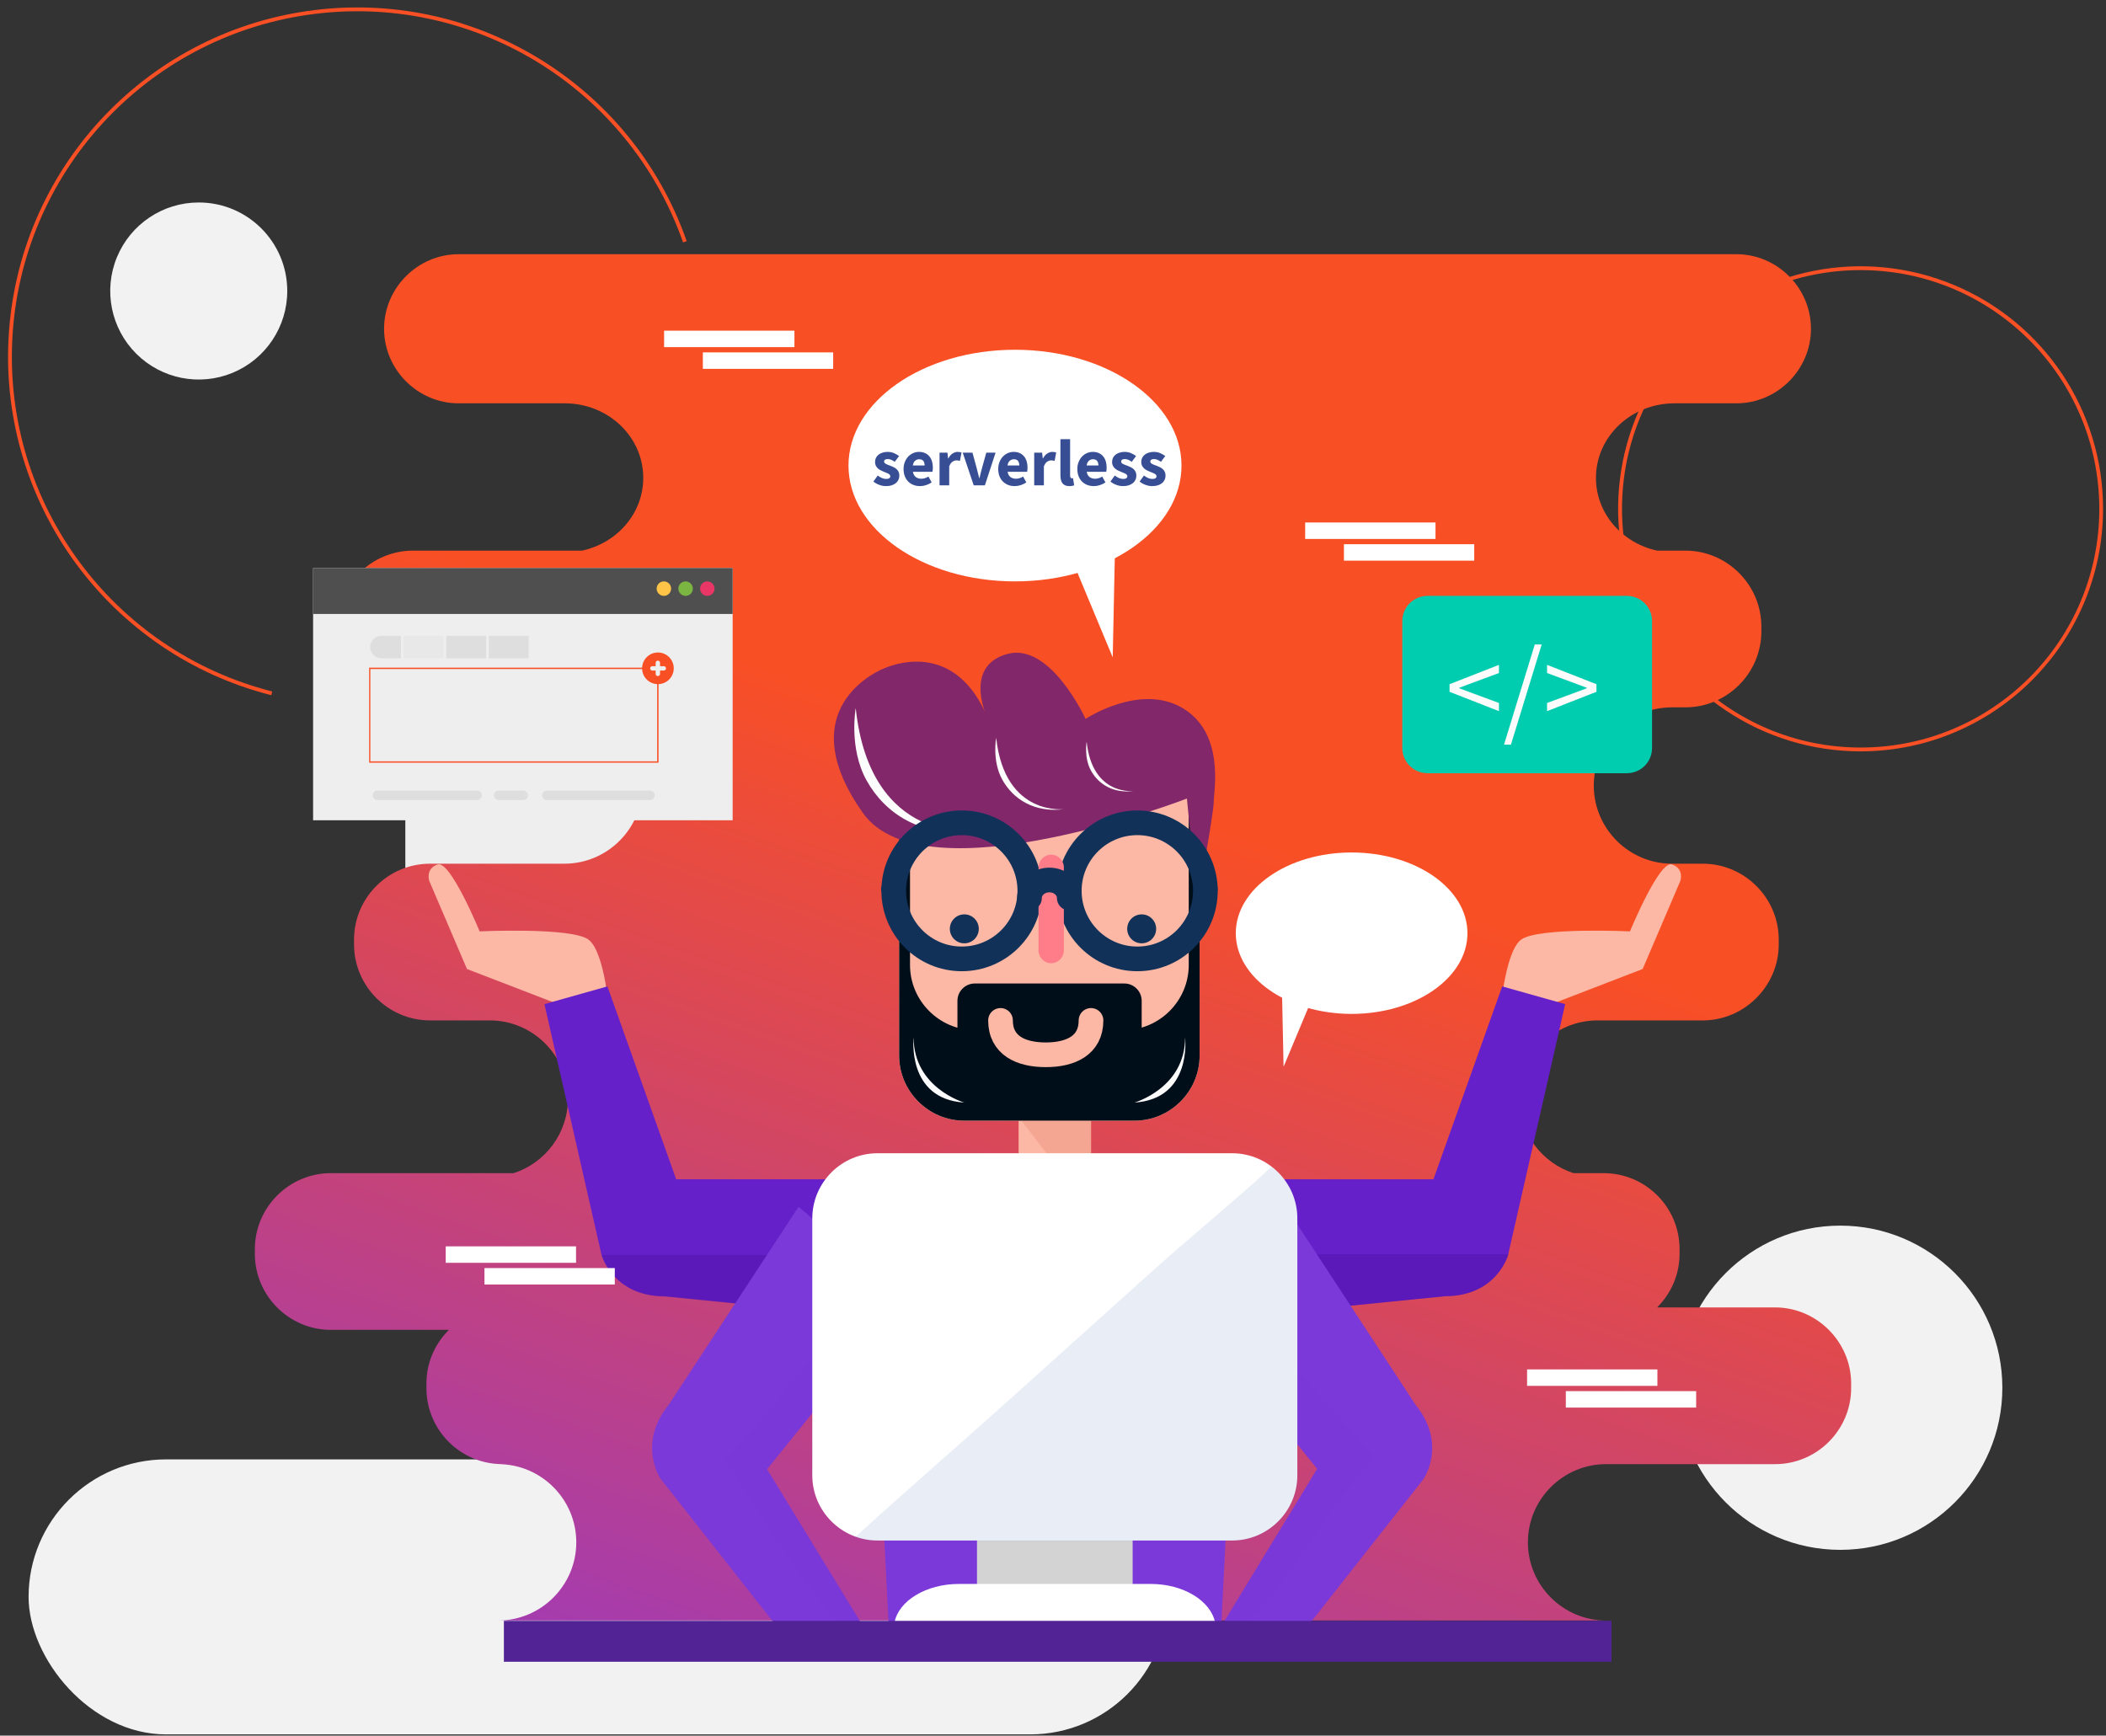 <svg width="256" height="211" viewBox="0 0 256 211" fill="none" xmlns="http://www.w3.org/2000/svg">
<rect x="0" y="0" width="256" height="211" fill="#333333" stroke="none"/>
<path fill-rule="evenodd" clip-rule="evenodd" d="M226.177 91.344C214.255 91.347 203.505 84.165 198.94 73.147C194.375 62.129 196.895 49.445 205.324 41.011C213.754 32.576 226.432 30.052 237.447 34.615C248.463 39.179 255.645 49.931 255.645 61.858C255.625 78.131 242.445 91.32 226.178 91.344H226.177ZM226.177 32.838C210.156 32.838 197.168 45.831 197.168 61.858C197.168 77.885 210.156 90.877 226.177 90.877C242.198 90.877 255.186 77.885 255.186 61.858C255.169 45.838 242.191 32.856 226.177 32.838L226.177 32.838Z" fill="#F94F24"/>
<path fill-rule="evenodd" clip-rule="evenodd" d="M32.981 84.517C13.339 79.53 -0.039 61.346 1.041 41.102C2.121 20.858 17.357 4.202 37.418 1.334C57.48 -1.534 76.77 10.187 83.474 29.318L83.031 29.472C76.401 10.551 57.324 -1.042 37.483 1.794C17.642 4.629 2.572 21.102 1.504 41.123C0.435 61.145 13.665 79.129 33.092 84.062L32.981 84.517Z" fill="#F94F24"/>
<rect x="49.271" y="72.048" width="96.996" height="47.149" fill="#EEEEEE"/>
<path fill-rule="evenodd" clip-rule="evenodd" d="M243.401 168.708C243.401 179.592 234.581 188.416 223.7 188.416C212.82 188.416 204 179.592 204 168.708C204 157.824 212.82 149 223.7 149C234.581 149.001 243.401 157.824 243.401 168.708Z" fill="#F2F2F2"/>
<path fill-rule="evenodd" clip-rule="evenodd" d="M34.919 35.374C34.92 39.728 32.3 43.654 28.279 45.321C24.259 46.988 19.63 46.068 16.552 42.99C13.474 39.912 12.553 35.282 14.218 31.259C15.884 27.237 19.807 24.614 24.16 24.614C30.1 24.614 34.917 29.431 34.919 35.374Z" fill="#F2F2F2"/>
<rect x="3.474" y="177.418" width="138.468" height="33.434" rx="16.717" fill="#F2F2F2"/>
<path fill-rule="evenodd" clip-rule="evenodd" d="M215.78 158.944H201.436C203.108 157.272 204.164 154.984 204.164 152.432V151.86C204.164 146.756 200.028 142.62 194.924 142.62H191.272C187.444 141.388 184.672 137.78 184.672 133.556C184.672 128.32 188.94 124.052 194.176 124.052H206.98C212.04 124.052 216.22 119.872 216.22 114.812V114.24C216.22 109.136 212.04 105 206.98 105H203.24C198.004 105 193.736 100.732 193.736 95.496C193.736 90.26 198.004 85.992 203.24 85.992H204.868C209.928 85.992 214.108 81.856 214.108 76.752V76.18C214.108 71.076 209.928 66.94 204.868 66.94H201.436C197.168 66.016 194 62.408 194 58.096C194 53.08 198.268 49.032 203.548 49.032H211.072C216.044 49.032 220.136 44.94 220.136 39.968C220.136 34.996 216.044 30.904 211.072 30.904H55.752C50.78 30.904 46.688 34.996 46.688 39.968C46.688 44.94 50.78 49.032 55.752 49.032H68.644C73.924 49.032 78.192 53.08 78.192 58.096C78.192 62.408 75.024 66.016 70.756 66.94H50.208C45.148 66.94 40.968 71.076 40.968 76.18V76.752C40.968 81.856 45.148 85.992 50.208 85.992H68.6C73.836 85.992 78.104 90.26 78.104 95.496C78.104 100.732 73.836 105 68.6 105H52.276C47.172 105 43.036 109.136 43.036 114.24V114.812C43.036 119.872 47.172 124.052 52.276 124.052H59.536C64.772 124.052 69.04 128.32 69.04 133.556C69.04 137.78 66.268 141.388 62.44 142.62H40.22C35.16 142.62 30.98 146.756 30.98 151.86V152.432C30.98 157.492 35.116 161.672 40.22 161.672H54.564C52.892 163.344 51.836 165.632 51.836 168.184V168.756C51.836 173.86 55.972 177.996 61.076 177.996H60.548C65.784 177.996 70.052 182.264 70.052 187.5C70.052 192.736 65.784 197.004 60.548 197.004H75.068H180.712H195.232C189.996 197.004 185.728 192.736 185.728 187.5C185.728 182.264 189.996 177.996 195.232 177.996H215.78C220.84 177.996 225.02 173.86 225.02 168.756V168.184C225.02 163.124 220.84 158.944 215.78 158.944Z" fill="url(#paint0_linear)"/>
<path fill-rule="evenodd" clip-rule="evenodd" d="M182.34 123.436C182.34 123.436 182.868 115.78 184.892 114.24C186.916 112.7 198.136 113.228 198.136 113.228C198.136 113.228 201.7 104.56 203.24 105.088C204.78 105.616 204.252 107.112 204.252 107.112L199.676 117.804L186.432 122.908L182.34 123.436Z" fill="#FCB8A5"/>
<path fill-rule="evenodd" clip-rule="evenodd" d="M74.1 123.436C74.1 123.436 73.572 115.78 71.548 114.24C69.524 112.7 58.304 113.228 58.304 113.228C58.304 113.228 54.74 104.56 53.2 105.088C51.66 105.616 52.188 107.112 52.188 107.112L56.764 117.804L70.008 122.908L74.1 123.436Z" fill="#FCB8A5"/>
<path fill-rule="evenodd" clip-rule="evenodd" d="M108.024 197.4L105.208 143.412H132.4L131.696 197.4H108.024Z" fill="#7B39D9"/>
<path fill-rule="evenodd" clip-rule="evenodd" d="M66.18 122.072L73.132 152.608C73.132 152.608 74.54 157.58 80.788 157.58L109.388 160.44L109.036 143.368H82.196L73.836 119.916L66.18 122.072Z" fill="#6620C9"/>
<path fill-rule="evenodd" clip-rule="evenodd" d="M148.46 197.4L151.232 143.412H131.036L131.696 197.4H148.46Z" fill="#7B39D9"/>
<path fill-rule="evenodd" clip-rule="evenodd" d="M190.26 122.072L183.308 152.608C183.308 152.608 181.9 157.58 175.652 157.58L147.052 160.44L147.404 143.368H174.244L182.604 119.916L190.26 122.072Z" fill="#6620C9"/>
<path opacity="0.35" fill-rule="evenodd" clip-rule="evenodd" d="M73.132 152.52L73.176 152.652C73.176 152.652 74.584 157.624 80.832 157.624L109.432 160.484L109.256 152.564H73.132V152.52Z" fill="#490D9E"/>
<path opacity="0.35" fill-rule="evenodd" clip-rule="evenodd" d="M147.228 152.52L147.052 160.44L175.652 157.58C181.944 157.58 183.308 152.608 183.308 152.608L183.352 152.476H147.228V152.52Z" fill="#490D9E"/>
<path fill-rule="evenodd" clip-rule="evenodd" d="M148.372 197.84H158.844L173.012 179.844C173.012 179.844 176.004 175.62 172.044 170.736L156.292 146.712L143.268 157.712L160.12 178.568L148.372 197.84Z" fill="#7B39D9"/>
<path fill-rule="evenodd" clip-rule="evenodd" d="M104.988 197.84H94.516L80.348 179.844C80.348 179.844 77.356 175.62 81.316 170.736L97.068 146.712L110.092 157.712L93.24 178.612L104.988 197.84Z" fill="#7B39D9"/>
<path opacity="0.24" fill-rule="evenodd" clip-rule="evenodd" d="M148.372 197.84H151.1C157.656 191.328 160.692 183.848 167.16 177.248L147.052 154.5L143.224 157.712L160.076 178.568L148.372 197.84Z" fill="#7B39D9"/>
<path opacity="0.24" fill-rule="evenodd" clip-rule="evenodd" d="M107.232 155.292C100.236 162.244 94.956 170.472 88.004 177.468C91.172 181.736 92.184 184.244 94.736 187.764C97.156 191.152 99.576 194.496 102.04 197.84H105.032L93.24 178.612L110.092 157.756L107.232 155.292Z" fill="#7B39D9"/>
<rect x="123.82" y="133.6" width="8.8" height="13.64" fill="#FCB8A5"/>
<path fill-rule="evenodd" clip-rule="evenodd" d="M132.62 147.24L123.82 135.8L132.62 133.6V147.24Z" fill="#F5A692"/>
<path fill-rule="evenodd" clip-rule="evenodd" d="M137.9 136.24H117.22C112.864 136.24 109.3 132.676 109.3 128.32V101.48C109.3 97.124 112.864 93.56 117.22 93.56H137.9C142.256 93.56 145.82 97.124 145.82 101.48V128.32C145.82 132.676 142.256 136.24 137.9 136.24Z" fill="#FCB8A5"/>
<path fill-rule="evenodd" clip-rule="evenodd" d="M137.9 136.24H117.22C112.864 136.24 109.3 132.676 109.3 128.32V101.48C109.3 97.124 112.864 93.56 117.22 93.56H137.9C142.256 93.56 145.82 97.124 145.82 101.48V128.32C145.82 132.676 142.256 136.24 137.9 136.24Z" fill="#FCB8A5"/>
<path fill-rule="evenodd" clip-rule="evenodd" d="M144.5 97.124V117.32C144.5 121.676 140.936 125.24 136.58 125.24H118.54C114.184 125.24 110.62 121.676 110.62 117.32V97.124C109.784 98.356 109.3 99.896 109.3 101.48V128.32C109.3 132.676 112.864 136.24 117.22 136.24H137.9C142.256 136.24 145.82 132.676 145.82 128.32V101.48C145.82 99.852 145.336 98.356 144.5 97.124Z" fill="#000E1A"/>
<path fill-rule="evenodd" clip-rule="evenodd" d="M136.668 130.96H118.496C117.308 130.96 116.384 129.992 116.384 128.848V121.676C116.384 120.488 117.352 119.564 118.496 119.564H136.668C137.856 119.564 138.78 120.532 138.78 121.676V128.848C138.78 129.992 137.812 130.96 136.668 130.96Z" fill="#000E1A"/>
<path d="M132.62 124.052C132.62 127.088 130.156 128.232 127.12 128.232C124.084 128.232 121.62 127.088 121.62 124.052" stroke="#FCB8A5" stroke-width="3" stroke-linecap="round" stroke-linejoin="round"/>
<path fill-rule="evenodd" clip-rule="evenodd" d="M122.06 147.24C122.06 144.81 124.818 142.84 128.22 142.84C131.622 142.84 134.38 144.81 134.38 147.24C134.38 149.67 131.622 151.64 128.22 151.64C124.818 151.64 122.06 149.67 122.06 147.24Z" fill="#FCB8A5"/>
<rect x="118.76" y="185.52" width="18.92" height="8.36" fill="#D3D3D3"/>
<path fill-rule="evenodd" clip-rule="evenodd" d="M147.712 197.268C147.184 194.628 143.884 192.56 139.88 192.56H116.56C112.556 192.56 109.212 194.628 108.728 197.268H147.712Z" fill="white"/>
<path fill-rule="evenodd" clip-rule="evenodd" d="M149.78 187.28H106.66C102.304 187.28 98.74 183.716 98.74 179.36V148.12C98.74 143.764 102.304 140.2 106.66 140.2H149.78C154.136 140.2 157.7 143.764 157.7 148.12V179.36C157.7 183.716 154.136 187.28 149.78 187.28Z" fill="white"/>
<path opacity="0.11" fill-rule="evenodd" clip-rule="evenodd" d="M154.576 141.828C149.868 146.184 144.808 150.276 140.056 154.544C134.072 159.912 128.088 165.324 122.104 170.692C116.208 175.972 110.268 181.12 104.416 186.444C104.284 186.576 104.152 186.708 103.976 186.84C104.812 187.148 105.692 187.324 106.66 187.324H149.78C154.136 187.324 157.7 183.76 157.7 179.404V148.164C157.7 145.568 156.468 143.28 154.576 141.828Z" fill="#3863B1"/>
<path fill-rule="evenodd" clip-rule="evenodd" d="M144.28 97.08C144.28 97.08 112.38 109.4 104.9 98.84C96.54 87.048 105.34 82.12 107.496 81.24C109.608 80.36 115.988 78.6 119.728 86.52C119.728 86.52 117.352 80.8 122.544 79.48C127.736 78.16 131.96 87.4 131.96 87.4C131.96 87.4 138.56 83 143.752 86.08C148.944 89.16 147.536 96.2 147.536 97.52C147.536 98.84 145.512 109.972 145.512 109.972L144.28 97.08Z" fill="#81276A"/>
<path fill-rule="evenodd" clip-rule="evenodd" d="M104.02 86.08C104.02 86.08 103.14 90.92 105.34 94.88C107.54 98.84 111.94 101.92 118.54 101.04C118.54 101.04 105.78 102.8 104.02 86.08Z" fill="#FCFCFC"/>
<path fill-rule="evenodd" clip-rule="evenodd" d="M121.092 89.688C121.092 89.688 120.564 92.504 121.84 94.792C123.116 97.08 125.668 98.884 129.496 98.356C129.54 98.356 122.148 99.412 121.092 89.688Z" fill="#FCFCFC"/>
<path fill-rule="evenodd" clip-rule="evenodd" d="M132.092 90.172C132.092 90.172 131.74 92.108 132.62 93.692C133.5 95.276 135.26 96.508 137.9 96.156C137.9 96.156 132.796 96.86 132.092 90.172Z" fill="#FCFCFC"/>
<path fill-rule="evenodd" clip-rule="evenodd" d="M108.64 108.3C108.64 103.731 112.344 100.028 116.912 100.028C121.481 100.028 125.184 103.731 125.184 108.3C125.184 112.868 121.481 116.572 116.912 116.572C112.344 116.572 108.64 112.868 108.64 108.3Z" stroke="#113159" stroke-width="3" stroke-linecap="round" stroke-linejoin="round"/>
<path fill-rule="evenodd" clip-rule="evenodd" d="M129.98 108.3C129.98 103.731 133.683 100.028 138.252 100.028C142.82 100.028 146.524 103.731 146.524 108.3C146.524 112.868 142.82 116.572 138.252 116.572C133.683 116.572 129.98 112.868 129.98 108.3Z" stroke="#113159" stroke-width="3" stroke-linecap="round" stroke-linejoin="round"/>
<path fill-rule="evenodd" clip-rule="evenodd" d="M127.78 117.1C126.944 117.1 126.24 116.396 126.24 115.56V105.44C126.24 104.604 126.944 103.9 127.78 103.9C128.616 103.9 129.32 104.604 129.32 105.44V115.56C129.32 116.396 128.616 117.1 127.78 117.1Z" fill="#FF7C89"/>
<path d="M125.14 109.18C125.14 107.948 126.24 106.98 127.56 106.98C128.88 106.98 129.98 107.948 129.98 109.18" stroke="#113159" stroke-width="3" stroke-linecap="round" stroke-linejoin="round"/>
<path fill-rule="evenodd" clip-rule="evenodd" d="M115.46 112.92C115.46 111.948 116.248 111.16 117.22 111.16C118.192 111.16 118.98 111.948 118.98 112.92C118.98 113.892 118.192 114.68 117.22 114.68C116.248 114.68 115.46 113.892 115.46 112.92Z" fill="#113159"/>
<path fill-rule="evenodd" clip-rule="evenodd" d="M137.02 112.92C137.02 111.948 137.808 111.16 138.78 111.16C139.752 111.16 140.54 111.948 140.54 112.92C140.54 113.892 139.752 114.68 138.78 114.68C137.808 114.68 137.02 113.892 137.02 112.92Z" fill="#113159"/>
<path fill-rule="evenodd" clip-rule="evenodd" d="M107.1 108.08C107.1 107.594 107.494 107.2 107.98 107.2C108.466 107.2 108.86 107.594 108.86 108.08C108.86 108.566 108.466 108.96 107.98 108.96C107.494 108.96 107.1 108.566 107.1 108.08Z" fill="#113159"/>
<path fill-rule="evenodd" clip-rule="evenodd" d="M146.26 108.08C146.26 107.594 146.654 107.2 147.14 107.2C147.626 107.2 148.02 107.594 148.02 108.08C148.02 108.566 147.626 108.96 147.14 108.96C146.654 108.96 146.26 108.566 146.26 108.08Z" fill="#113159"/>
<path fill-rule="evenodd" clip-rule="evenodd" d="M111.06 126.12C111.06 126.12 110.18 133.6 117.22 134.04C117.22 134.04 111.06 132.28 111.06 126.12Z" fill="#FCFCFC"/>
<path fill-rule="evenodd" clip-rule="evenodd" d="M144.06 126.12C144.06 126.12 144.94 133.6 137.9 134.04C137.9 134.04 144.06 132.28 144.06 126.12Z" fill="#FCFCFC"/>
<rect x="38.06" y="69.052" width="51" height="30.668" fill="#EEEEEE"/>
<rect x="38.06" y="69.052" width="51" height="5.588" fill="#4F4F4F"/>
<path fill-rule="evenodd" clip-rule="evenodd" d="M80.05 92.721H44.871V81.168H80.05V92.721ZM45.019 92.557H79.882V81.335H45.019V92.557Z" fill="#F94F24"/>
<path fill-rule="evenodd" clip-rule="evenodd" d="M81.9 81.247C81.899 82.31 81.038 83.171 79.976 83.172C78.914 83.172 78.053 82.311 78.052 81.249C78.052 80.186 78.912 79.324 79.974 79.323C80.484 79.323 80.974 79.525 81.335 79.886C81.697 80.247 81.9 80.737 81.9 81.247H81.9Z" fill="#F94F24"/>
<path fill-rule="evenodd" clip-rule="evenodd" d="M80.663 80.989H80.231V80.555C80.217 80.419 80.103 80.315 79.966 80.315C79.83 80.315 79.715 80.419 79.701 80.555V80.989H79.27C79.134 81.003 79.031 81.118 79.031 81.254C79.031 81.391 79.134 81.506 79.27 81.52H79.701V81.951C79.715 82.087 79.83 82.19 79.966 82.19C80.103 82.19 80.217 82.087 80.231 81.951V81.52H80.663C80.764 81.53 80.862 81.482 80.916 81.395C80.97 81.309 80.97 81.2 80.916 81.113C80.862 81.027 80.764 80.978 80.663 80.989Z" fill="#EEEEEE"/>
<rect x="49.061" y="77.299" width="4.848" height="2.733" fill="#E8E8E8"/>
<rect x="54.242" y="77.299" width="4.848" height="2.733" fill="#DEDEDE"/>
<rect x="59.419" y="77.299" width="4.848" height="2.733" fill="#DEDEDE"/>
<path fill-rule="evenodd" clip-rule="evenodd" d="M48.732 77.299H46.306C45.576 77.333 45.001 77.935 45.001 78.666C45.001 79.397 45.576 79.999 46.306 80.032H48.732V77.299Z" fill="#DEDEDE"/>
<path fill-rule="evenodd" clip-rule="evenodd" d="M57.992 97.263H45.884C45.565 97.263 45.306 97.004 45.306 96.685C45.306 96.366 45.565 96.107 45.884 96.107H57.992C58.311 96.107 58.569 96.366 58.569 96.685C58.569 97.004 58.311 97.263 57.992 97.263Z" fill="#DEDEDE"/>
<path fill-rule="evenodd" clip-rule="evenodd" d="M63.606 97.263H60.622C60.303 97.263 60.045 97.004 60.045 96.685C60.045 96.366 60.303 96.107 60.622 96.107H63.595C63.914 96.107 64.172 96.366 64.172 96.685C64.172 97.004 63.914 97.263 63.595 97.263H63.606Z" fill="#DEDEDE"/>
<path fill-rule="evenodd" clip-rule="evenodd" d="M79.006 97.263H66.475C66.156 97.263 65.897 97.004 65.897 96.685C65.897 96.366 66.156 96.107 66.475 96.107H79.006C79.325 96.107 79.583 96.366 79.583 96.685C79.583 97.004 79.325 97.263 79.006 97.263Z" fill="#DEDEDE"/>
<path fill-rule="evenodd" clip-rule="evenodd" d="M85.1 71.56C85.1 71.074 85.494 70.68 85.98 70.68C86.466 70.68 86.86 71.074 86.86 71.56C86.86 72.046 86.466 72.44 85.98 72.44C85.494 72.44 85.1 72.046 85.1 71.56Z" fill="#E83666"/>
<path fill-rule="evenodd" clip-rule="evenodd" d="M82.46 71.56C82.46 71.074 82.854 70.68 83.34 70.68C83.826 70.68 84.22 71.074 84.22 71.56C84.22 72.046 83.826 72.44 83.34 72.44C82.854 72.44 82.46 72.046 82.46 71.56Z" fill="#7CB642"/>
<path fill-rule="evenodd" clip-rule="evenodd" d="M79.82 71.56C79.82 71.074 80.214 70.68 80.7 70.68C81.186 70.68 81.58 71.074 81.58 71.56C81.58 72.046 81.186 72.44 80.7 72.44C80.214 72.44 79.82 72.046 79.82 71.56Z" fill="#FEC448"/>
<path fill-rule="evenodd" clip-rule="evenodd" d="M197.74 94H173.54C171.824 94 170.46 92.636 170.46 90.92V75.52C170.46 73.804 171.824 72.44 173.54 72.44H197.74C199.456 72.44 200.82 73.804 200.82 75.52V90.92C200.82 92.636 199.456 94 197.74 94Z" fill="#00CCB0"/>
<path d="M182.208 86.455L176.202 84.103V83.179L182.208 80.827V81.821L179.254 82.913L177.378 83.613V83.669L179.254 84.369L182.208 85.461V86.455ZM182.825 90.529L186.563 78.349H187.403L183.665 90.529H182.825ZM188.056 86.455V85.461L191.01 84.369L192.886 83.669V83.613L191.01 82.913L188.056 81.821V80.827L194.062 83.179V84.103L188.056 86.455Z" fill="#FCFCFC"/>
<path fill-rule="evenodd" clip-rule="evenodd" d="M103.14 56.6C103.14 48.824 112.202 42.52 123.38 42.52C134.558 42.52 143.62 48.824 143.62 56.6C143.62 64.376 134.558 70.68 123.38 70.68C112.202 70.68 103.14 64.376 103.14 56.6Z" fill="white"/>
<path fill-rule="evenodd" clip-rule="evenodd" d="M128.66 64.08L135.26 79.92L135.7 58.8L128.66 64.08Z" fill="white"/>
<path d="M107.688 59.096C107.427 59.096 107.157 59.045 106.88 58.944C106.608 58.843 106.371 58.709 106.168 58.544L106.696 57.808C106.877 57.947 107.051 58.051 107.216 58.12C107.381 58.189 107.549 58.224 107.72 58.224C107.896 58.224 108.024 58.195 108.104 58.136C108.184 58.077 108.224 57.995 108.224 57.888C108.224 57.824 108.2 57.768 108.152 57.72C108.109 57.667 108.048 57.619 107.968 57.576C107.893 57.533 107.808 57.496 107.712 57.464C107.616 57.427 107.517 57.387 107.416 57.344C107.293 57.296 107.171 57.24 107.048 57.176C106.925 57.112 106.813 57.035 106.712 56.944C106.611 56.848 106.528 56.739 106.464 56.616C106.4 56.488 106.368 56.341 106.368 56.176C106.368 55.995 106.403 55.827 106.472 55.672C106.547 55.517 106.651 55.387 106.784 55.28C106.917 55.173 107.077 55.091 107.264 55.032C107.451 54.968 107.659 54.936 107.888 54.936C108.192 54.936 108.459 54.989 108.688 55.096C108.917 55.197 109.117 55.312 109.288 55.44L108.76 56.144C108.616 56.037 108.475 55.955 108.336 55.896C108.197 55.837 108.059 55.808 107.92 55.808C107.621 55.808 107.472 55.912 107.472 56.12C107.472 56.184 107.493 56.24 107.536 56.288C107.579 56.331 107.635 56.371 107.704 56.408C107.779 56.445 107.861 56.483 107.952 56.52C108.048 56.552 108.147 56.587 108.248 56.624C108.376 56.672 108.501 56.728 108.624 56.792C108.752 56.851 108.867 56.925 108.968 57.016C109.075 57.107 109.16 57.219 109.224 57.352C109.288 57.48 109.32 57.635 109.32 57.816C109.32 57.997 109.285 58.165 109.216 58.32C109.147 58.475 109.043 58.611 108.904 58.728C108.765 58.84 108.595 58.931 108.392 59C108.189 59.064 107.955 59.096 107.688 59.096ZM111.843 59.096C111.56 59.096 111.296 59.051 111.051 58.96C110.806 58.864 110.592 58.728 110.411 58.552C110.23 58.371 110.088 58.152 109.987 57.896C109.886 57.64 109.835 57.347 109.835 57.016C109.835 56.696 109.888 56.408 109.995 56.152C110.102 55.891 110.24 55.672 110.411 55.496C110.587 55.315 110.787 55.176 111.011 55.08C111.235 54.984 111.467 54.936 111.707 54.936C111.99 54.936 112.235 54.984 112.443 55.08C112.656 55.176 112.832 55.309 112.971 55.48C113.115 55.651 113.222 55.853 113.291 56.088C113.36 56.317 113.395 56.568 113.395 56.84C113.395 56.947 113.39 57.048 113.379 57.144C113.368 57.24 113.358 57.312 113.347 57.36H110.971C111.024 57.648 111.142 57.861 111.323 58C111.51 58.133 111.736 58.2 112.003 58.2C112.286 58.2 112.571 58.112 112.859 57.936L113.251 58.648C113.048 58.787 112.822 58.896 112.571 58.976C112.326 59.056 112.083 59.096 111.843 59.096ZM110.963 56.584H112.395C112.395 56.36 112.344 56.179 112.243 56.04C112.142 55.901 111.971 55.832 111.731 55.832C111.544 55.832 111.379 55.893 111.235 56.016C111.096 56.139 111.006 56.328 110.963 56.584ZM114.208 59V55.032H115.168L115.248 55.728H115.28C115.424 55.456 115.597 55.256 115.799 55.128C116.002 55 116.205 54.936 116.408 54.936C116.52 54.936 116.61 54.944 116.68 54.96C116.754 54.971 116.821 54.989 116.88 55.016L116.688 56.032C116.613 56.011 116.544 55.995 116.48 55.984C116.416 55.973 116.341 55.968 116.256 55.968C116.106 55.968 115.949 56.021 115.784 56.128C115.624 56.235 115.49 56.424 115.384 56.696V59H114.208ZM118.362 59L117.026 55.032H118.21L118.722 56.904C118.775 57.101 118.826 57.304 118.874 57.512C118.927 57.715 118.98 57.92 119.034 58.128H119.066C119.114 57.92 119.162 57.715 119.21 57.512C119.263 57.304 119.316 57.101 119.37 56.904L119.89 55.032H121.018L119.722 59H118.362ZM123.351 59.096C123.068 59.096 122.804 59.051 122.559 58.96C122.313 58.864 122.1 58.728 121.919 58.552C121.737 58.371 121.596 58.152 121.495 57.896C121.393 57.64 121.343 57.347 121.343 57.016C121.343 56.696 121.396 56.408 121.503 56.152C121.609 55.891 121.748 55.672 121.919 55.496C122.095 55.315 122.295 55.176 122.519 55.08C122.743 54.984 122.975 54.936 123.215 54.936C123.497 54.936 123.743 54.984 123.951 55.08C124.164 55.176 124.34 55.309 124.479 55.48C124.623 55.651 124.729 55.853 124.799 56.088C124.868 56.317 124.903 56.568 124.903 56.84C124.903 56.947 124.897 57.048 124.887 57.144C124.876 57.24 124.865 57.312 124.855 57.36H122.479C122.532 57.648 122.649 57.861 122.831 58C123.017 58.133 123.244 58.2 123.511 58.2C123.793 58.2 124.079 58.112 124.367 57.936L124.759 58.648C124.556 58.787 124.329 58.896 124.079 58.976C123.833 59.056 123.591 59.096 123.351 59.096ZM122.471 56.584H123.903C123.903 56.36 123.852 56.179 123.751 56.04C123.649 55.901 123.479 55.832 123.239 55.832C123.052 55.832 122.887 55.893 122.743 56.016C122.604 56.139 122.513 56.328 122.471 56.584ZM125.715 59V55.032H126.675L126.755 55.728H126.787C126.931 55.456 127.105 55.256 127.307 55.128C127.51 55 127.713 54.936 127.915 54.936C128.027 54.936 128.118 54.944 128.187 54.96C128.262 54.971 128.329 54.989 128.387 55.016L128.195 56.032C128.121 56.011 128.051 55.995 127.987 55.984C127.923 55.973 127.849 55.968 127.763 55.968C127.614 55.968 127.457 56.021 127.291 56.128C127.131 56.235 126.998 56.424 126.891 56.696V59H125.715ZM129.983 59.096C129.78 59.096 129.609 59.064 129.471 59C129.332 58.936 129.22 58.848 129.135 58.736C129.055 58.619 128.996 58.48 128.959 58.32C128.921 58.155 128.903 57.971 128.903 57.768V53.392H130.079V57.816C130.079 57.939 130.1 58.024 130.143 58.072C130.191 58.12 130.239 58.144 130.287 58.144C130.313 58.144 130.335 58.144 130.351 58.144C130.372 58.144 130.399 58.139 130.431 58.128L130.575 59C130.511 59.027 130.428 59.048 130.327 59.064C130.231 59.085 130.116 59.096 129.983 59.096ZM132.968 59.096C132.685 59.096 132.421 59.051 132.176 58.96C131.931 58.864 131.717 58.728 131.536 58.552C131.355 58.371 131.213 58.152 131.112 57.896C131.011 57.64 130.96 57.347 130.96 57.016C130.96 56.696 131.013 56.408 131.12 56.152C131.227 55.891 131.365 55.672 131.536 55.496C131.712 55.315 131.912 55.176 132.136 55.08C132.36 54.984 132.592 54.936 132.832 54.936C133.115 54.936 133.36 54.984 133.568 55.08C133.781 55.176 133.957 55.309 134.096 55.48C134.24 55.651 134.347 55.853 134.416 56.088C134.485 56.317 134.52 56.568 134.52 56.84C134.52 56.947 134.515 57.048 134.504 57.144C134.493 57.24 134.483 57.312 134.472 57.36H132.096C132.149 57.648 132.267 57.861 132.448 58C132.635 58.133 132.861 58.2 133.128 58.2C133.411 58.2 133.696 58.112 133.984 57.936L134.376 58.648C134.173 58.787 133.947 58.896 133.696 58.976C133.451 59.056 133.208 59.096 132.968 59.096ZM132.088 56.584H133.52C133.52 56.36 133.469 56.179 133.368 56.04C133.267 55.901 133.096 55.832 132.856 55.832C132.669 55.832 132.504 55.893 132.36 56.016C132.221 56.139 132.131 56.328 132.088 56.584ZM136.501 59.096C136.239 59.096 135.97 59.045 135.693 58.944C135.421 58.843 135.183 58.709 134.981 58.544L135.509 57.808C135.69 57.947 135.863 58.051 136.029 58.12C136.194 58.189 136.362 58.224 136.533 58.224C136.709 58.224 136.837 58.195 136.917 58.136C136.997 58.077 137.037 57.995 137.037 57.888C137.037 57.824 137.013 57.768 136.965 57.72C136.922 57.667 136.861 57.619 136.781 57.576C136.706 57.533 136.621 57.496 136.525 57.464C136.429 57.427 136.33 57.387 136.229 57.344C136.106 57.296 135.983 57.24 135.861 57.176C135.738 57.112 135.626 57.035 135.525 56.944C135.423 56.848 135.341 56.739 135.277 56.616C135.213 56.488 135.181 56.341 135.181 56.176C135.181 55.995 135.215 55.827 135.285 55.672C135.359 55.517 135.463 55.387 135.597 55.28C135.73 55.173 135.89 55.091 136.077 55.032C136.263 54.968 136.471 54.936 136.701 54.936C137.005 54.936 137.271 54.989 137.501 55.096C137.73 55.197 137.93 55.312 138.101 55.44L137.573 56.144C137.429 56.037 137.287 55.955 137.149 55.896C137.01 55.837 136.871 55.808 136.733 55.808C136.434 55.808 136.285 55.912 136.285 56.12C136.285 56.184 136.306 56.24 136.349 56.288C136.391 56.331 136.447 56.371 136.517 56.408C136.591 56.445 136.674 56.483 136.765 56.52C136.861 56.552 136.959 56.587 137.061 56.624C137.189 56.672 137.314 56.728 137.437 56.792C137.565 56.851 137.679 56.925 137.781 57.016C137.887 57.107 137.973 57.219 138.037 57.352C138.101 57.48 138.133 57.635 138.133 57.816C138.133 57.997 138.098 58.165 138.029 58.32C137.959 58.475 137.855 58.611 137.717 58.728C137.578 58.84 137.407 58.931 137.205 59C137.002 59.064 136.767 59.096 136.501 59.096ZM140.047 59.096C139.786 59.096 139.517 59.045 139.239 58.944C138.967 58.843 138.73 58.709 138.527 58.544L139.055 57.808C139.237 57.947 139.41 58.051 139.575 58.12C139.741 58.189 139.909 58.224 140.079 58.224C140.255 58.224 140.383 58.195 140.463 58.136C140.543 58.077 140.583 57.995 140.583 57.888C140.583 57.824 140.559 57.768 140.511 57.72C140.469 57.667 140.407 57.619 140.327 57.576C140.253 57.533 140.167 57.496 140.071 57.464C139.975 57.427 139.877 57.387 139.775 57.344C139.653 57.296 139.53 57.24 139.407 57.176C139.285 57.112 139.173 57.035 139.071 56.944C138.97 56.848 138.887 56.739 138.823 56.616C138.759 56.488 138.727 56.341 138.727 56.176C138.727 55.995 138.762 55.827 138.831 55.672C138.906 55.517 139.01 55.387 139.143 55.28C139.277 55.173 139.437 55.091 139.623 55.032C139.81 54.968 140.018 54.936 140.247 54.936C140.551 54.936 140.818 54.989 141.047 55.096C141.277 55.197 141.477 55.312 141.647 55.44L141.119 56.144C140.975 56.037 140.834 55.955 140.695 55.896C140.557 55.837 140.418 55.808 140.279 55.808C139.981 55.808 139.831 55.912 139.831 56.12C139.831 56.184 139.853 56.24 139.895 56.288C139.938 56.331 139.994 56.371 140.063 56.408C140.138 56.445 140.221 56.483 140.311 56.52C140.407 56.552 140.506 56.587 140.607 56.624C140.735 56.672 140.861 56.728 140.983 56.792C141.111 56.851 141.226 56.925 141.327 57.016C141.434 57.107 141.519 57.219 141.583 57.352C141.647 57.48 141.679 57.635 141.679 57.816C141.679 57.997 141.645 58.165 141.575 58.32C141.506 58.475 141.402 58.611 141.263 58.728C141.125 58.84 140.954 58.931 140.751 59C140.549 59.064 140.314 59.096 140.047 59.096Z" fill="#374E94"/>
<path fill-rule="evenodd" clip-rule="evenodd" d="M150.22 113.448C150.22 108.029 156.524 103.636 164.3 103.636C172.076 103.636 178.38 108.029 178.38 113.448C178.38 118.867 172.076 123.26 164.3 123.26C156.524 123.26 150.22 118.867 150.22 113.448Z" fill="white"/>
<path fill-rule="evenodd" clip-rule="evenodd" d="M160.648 118.64L156.028 129.684L155.72 114.988L160.648 118.64Z" fill="white"/>
<path d="M158.653 64.52H174.496" stroke="white" stroke-width="2"/>
<path d="M163.363 67.16H179.205" stroke="white" stroke-width="2"/>
<path d="M80.727 41.2H96.569" stroke="white" stroke-width="2"/>
<path d="M85.436 43.84H101.279" stroke="white" stroke-width="2"/>
<path d="M185.628 167.48H201.47" stroke="white" stroke-width="2"/>
<path d="M190.338 170.12H206.18" stroke="white" stroke-width="2"/>
<path d="M54.18 152.52H70.022" stroke="white" stroke-width="2"/>
<path d="M58.89 155.16H74.732" stroke="white" stroke-width="2"/>
<rect x="61.252" y="197.048" width="134.64" height="4.972" fill="#522395"/>
<defs>
<linearGradient id="paint0_linear" x1="146.673" y1="281.678" x2="203.746" y2="119.132" gradientUnits="userSpaceOnUse">
<stop stop-color="#8033EB"/>
<stop offset="1" stop-color="#F94F24"/>
</linearGradient>
</defs>
</svg>
